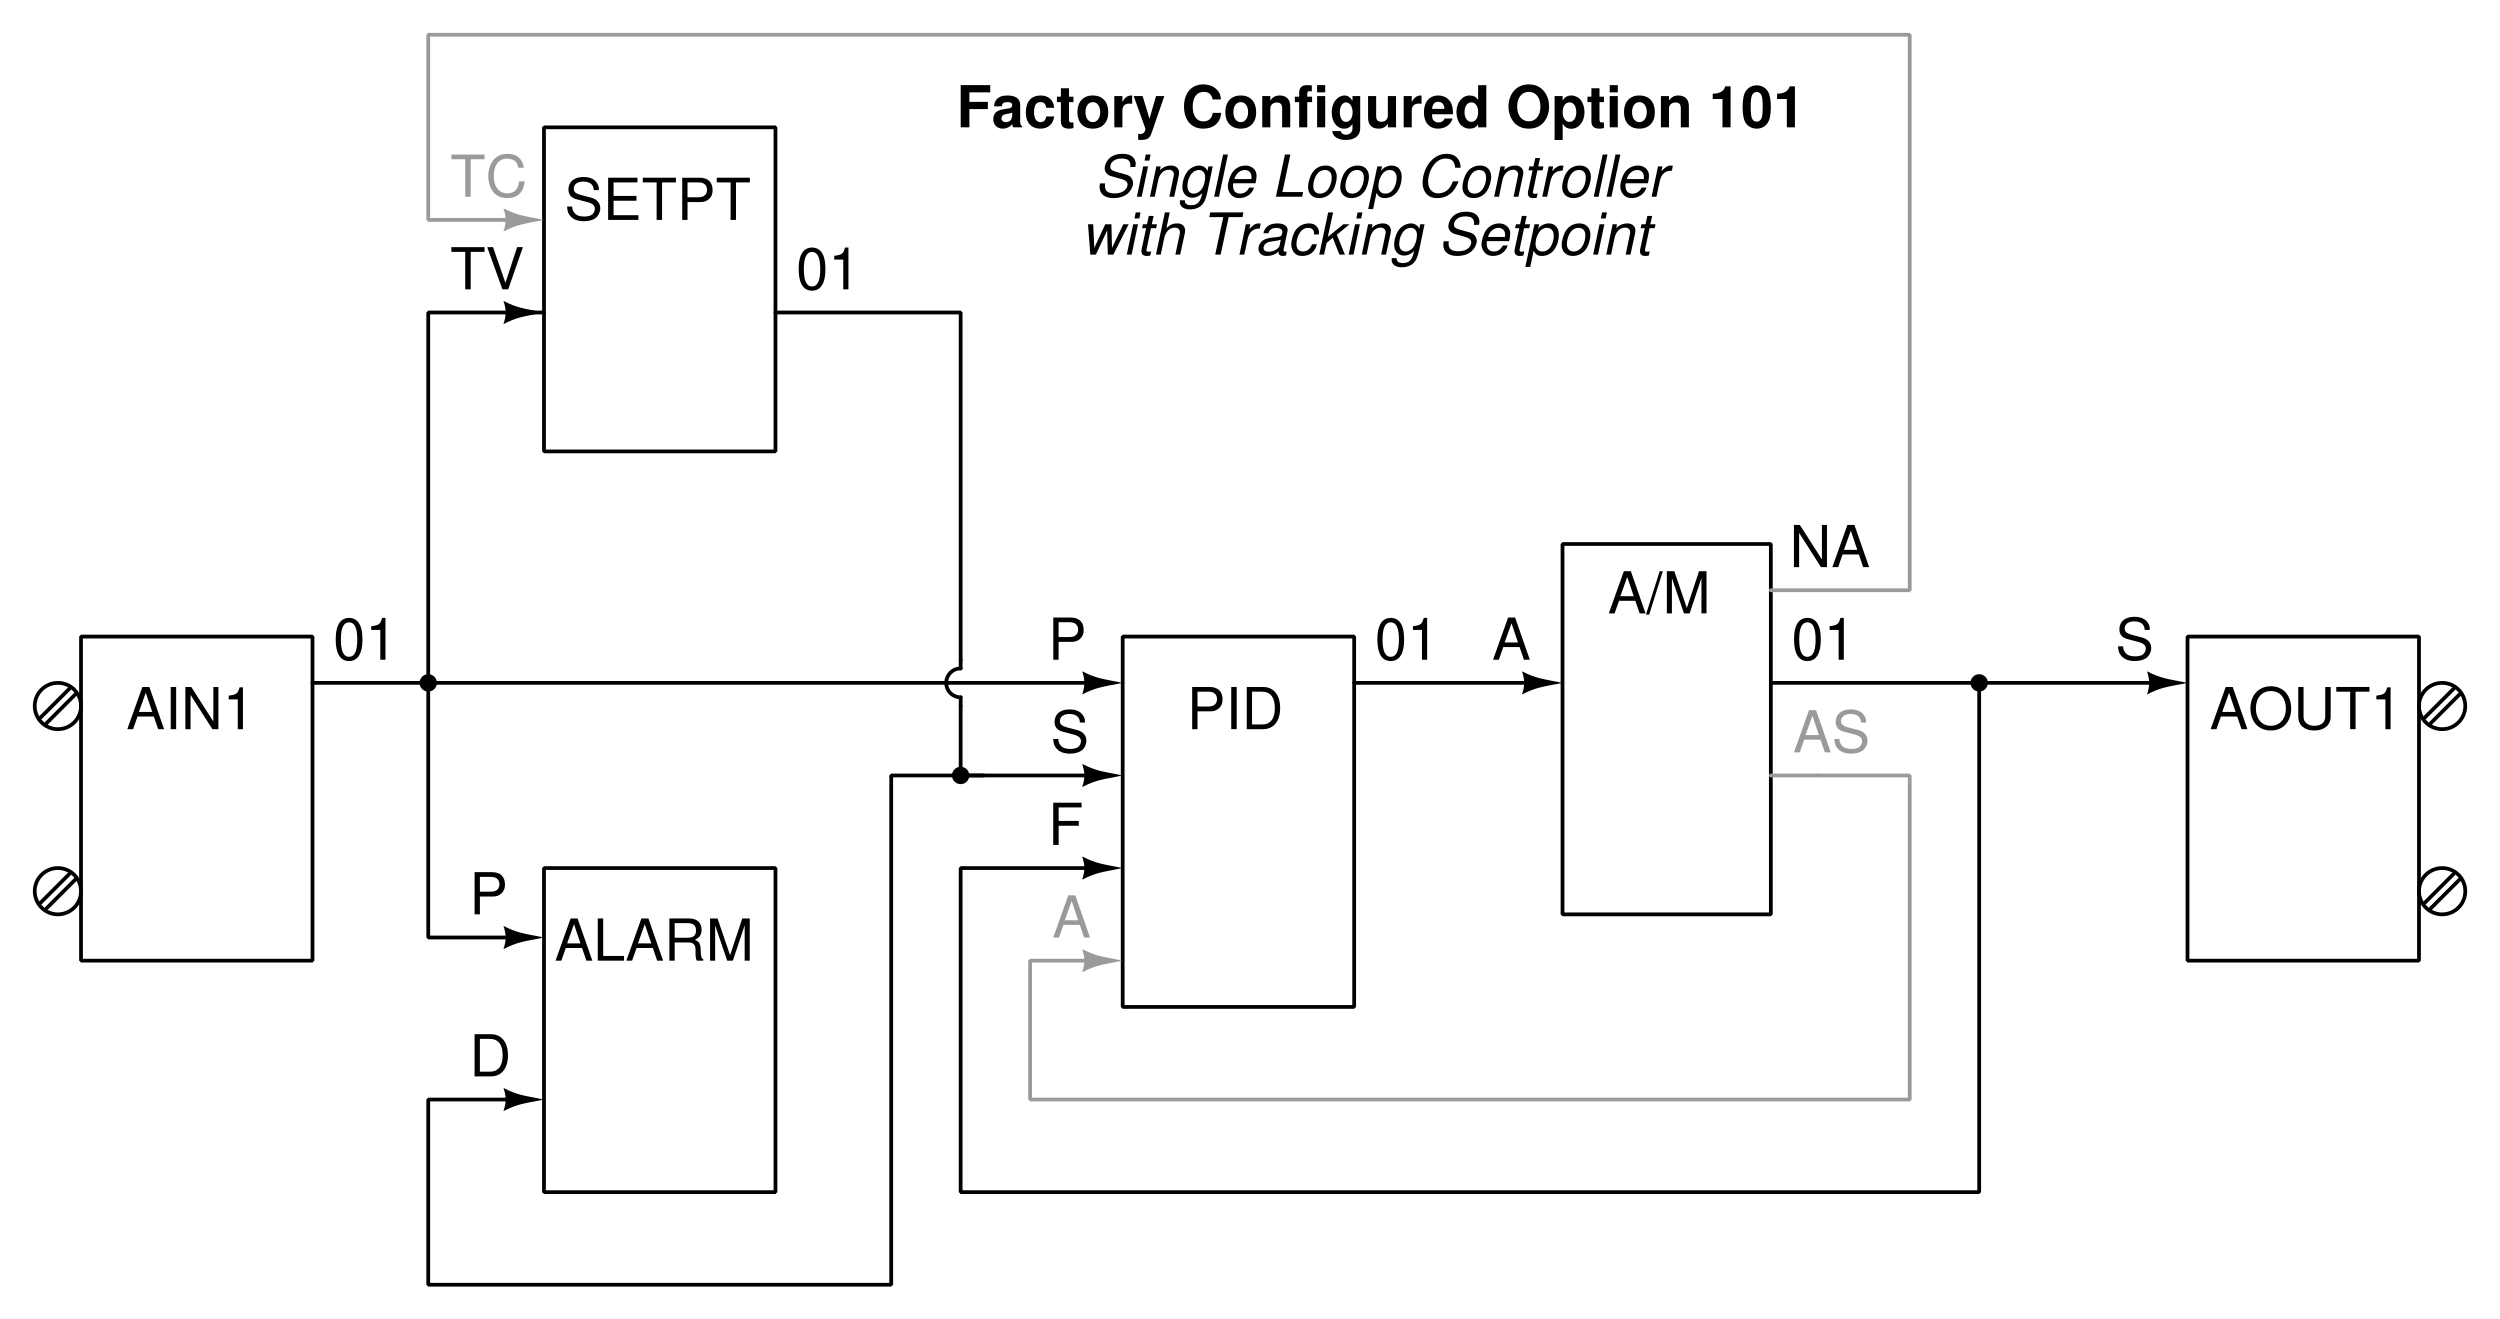<?xml version="1.0" encoding="UTF-8"?>
<svg xmlns="http://www.w3.org/2000/svg" xmlns:xlink="http://www.w3.org/1999/xlink" viewBox="0 0 323.999 171" version="1.2">
<defs>
<g>
<symbol overflow="visible" id="glyph0-0">
<path style="stroke:none;" d=""/>
</symbol>
<symbol overflow="visible" id="glyph0-1">
<path style="stroke:none;" d="M 3.562 -1.641 L 4.125 0 L 4.891 0 L 2.984 -5.469 L 2.078 -5.469 L 0.125 0 L 0.875 0 L 1.453 -1.641 Z M 3.359 -2.234 L 1.625 -2.234 L 2.516 -4.719 Z M 3.359 -2.234 "/>
</symbol>
<symbol overflow="visible" id="glyph0-2">
<path style="stroke:none;" d="M 1.453 -5.469 L 0.75 -5.469 L 0.75 0 L 1.453 0 Z M 1.453 -5.469 "/>
</symbol>
<symbol overflow="visible" id="glyph0-3">
<path style="stroke:none;" d="M 4.844 -5.469 L 4.188 -5.469 L 4.188 -1 L 1.328 -5.469 L 0.562 -5.469 L 0.562 0 L 1.234 0 L 1.234 -4.438 L 4.062 0 L 4.844 0 Z M 4.844 -5.469 "/>
</symbol>
<symbol overflow="visible" id="glyph0-4">
<path style="stroke:none;" d="M 1.938 -3.859 L 1.938 0 L 2.609 0 L 2.609 -5.422 L 2.172 -5.422 C 1.938 -4.594 1.781 -4.484 0.766 -4.344 L 0.766 -3.859 Z M 1.938 -3.859 "/>
</symbol>
<symbol overflow="visible" id="glyph0-5">
<path style="stroke:none;" d="M 2.062 -5.422 C 1.562 -5.422 1.125 -5.203 0.844 -4.828 C 0.5 -4.344 0.328 -3.625 0.328 -2.625 C 0.328 -0.797 0.922 0.172 2.062 0.172 C 3.188 0.172 3.797 -0.797 3.797 -2.578 C 3.797 -3.625 3.641 -4.328 3.281 -4.828 C 3 -5.203 2.562 -5.422 2.062 -5.422 Z M 2.062 -4.844 C 2.781 -4.844 3.125 -4.109 3.125 -2.641 C 3.125 -1.094 2.781 -0.375 2.047 -0.375 C 1.344 -0.375 1 -1.125 1 -2.625 C 1 -4.109 1.344 -4.844 2.062 -4.844 Z M 2.062 -4.844 "/>
</symbol>
<symbol overflow="visible" id="glyph0-6">
<path style="stroke:none;" d="M 1.375 -2.312 L 3.094 -2.312 C 3.531 -2.312 3.859 -2.438 4.156 -2.703 C 4.484 -3 4.625 -3.359 4.625 -3.859 C 4.625 -4.891 4.016 -5.469 2.938 -5.469 L 0.688 -5.469 L 0.688 0 L 1.375 0 Z M 1.375 -2.938 L 1.375 -4.859 L 2.828 -4.859 C 3.5 -4.859 3.906 -4.5 3.906 -3.891 C 3.906 -3.297 3.5 -2.938 2.828 -2.938 Z M 1.375 -2.938 "/>
</symbol>
<symbol overflow="visible" id="glyph0-7">
<path style="stroke:none;" d="M 0.672 0 L 2.781 0 C 4.156 0 5 -1.031 5 -2.734 C 5 -4.438 4.156 -5.469 2.781 -5.469 L 0.672 -5.469 Z M 1.359 -0.609 L 1.359 -4.859 L 2.656 -4.859 C 3.734 -4.859 4.312 -4.125 4.312 -2.734 C 4.312 -1.344 3.734 -0.609 2.656 -0.609 Z M 1.359 -0.609 "/>
</symbol>
<symbol overflow="visible" id="glyph0-8">
<path style="stroke:none;" d="M 1.719 -5.469 L -0.062 0.156 L 0.359 0.156 L 2.125 -5.469 Z M 1.719 -5.469 "/>
</symbol>
<symbol overflow="visible" id="glyph0-9">
<path style="stroke:none;" d="M 3.516 0 L 5.047 -4.578 L 5.047 0 L 5.703 0 L 5.703 -5.469 L 4.734 -5.469 L 3.156 -0.703 L 1.531 -5.469 L 0.562 -5.469 L 0.562 0 L 1.219 0 L 1.219 -4.578 L 2.781 0 Z M 3.516 0 "/>
</symbol>
<symbol overflow="visible" id="glyph0-10">
<path style="stroke:none;" d="M 4.469 -3.859 C 4.469 -4.234 4.453 -4.344 4.328 -4.594 C 4.031 -5.234 3.391 -5.562 2.469 -5.562 C 1.266 -5.562 0.531 -4.938 0.531 -3.953 C 0.531 -3.281 0.875 -2.859 1.594 -2.672 L 2.953 -2.312 C 3.656 -2.141 3.953 -1.859 3.953 -1.438 C 3.953 -1.141 3.797 -0.844 3.562 -0.672 C 3.359 -0.516 3 -0.438 2.562 -0.438 C 1.969 -0.438 1.562 -0.578 1.312 -0.906 C 1.109 -1.141 1.016 -1.406 1.016 -1.734 L 0.359 -1.734 C 0.375 -1.234 0.469 -0.906 0.688 -0.609 C 1.062 -0.094 1.688 0.172 2.516 0.172 C 3.172 0.172 3.703 0.016 4.062 -0.25 C 4.422 -0.547 4.656 -1.031 4.656 -1.5 C 4.656 -2.172 4.234 -2.672 3.5 -2.875 L 2.125 -3.234 C 1.469 -3.422 1.219 -3.625 1.219 -4.047 C 1.219 -4.609 1.703 -4.969 2.438 -4.969 C 3.312 -4.969 3.797 -4.578 3.812 -3.859 Z M 4.469 -3.859 "/>
</symbol>
<symbol overflow="visible" id="glyph0-11">
<path style="stroke:none;" d="M 1.375 -2.484 L 4.344 -2.484 L 4.344 -3.109 L 1.375 -3.109 L 1.375 -4.859 L 4.469 -4.859 L 4.469 -5.469 L 0.672 -5.469 L 0.672 0 L 4.594 0 L 4.594 -0.609 L 1.375 -0.609 Z M 1.375 -2.484 "/>
</symbol>
<symbol overflow="visible" id="glyph0-12">
<path style="stroke:none;" d="M 2.656 -4.859 L 4.453 -4.859 L 4.453 -5.469 L 0.156 -5.469 L 0.156 -4.859 L 1.953 -4.859 L 1.953 0 L 2.656 0 Z M 2.656 -4.859 "/>
</symbol>
<symbol overflow="visible" id="glyph0-13">
<path style="stroke:none;" d="M 2.938 0 L 4.844 -5.469 L 4.094 -5.469 L 2.578 -0.844 L 0.969 -5.469 L 0.219 -5.469 L 2.188 0 Z M 2.938 0 "/>
</symbol>
<symbol overflow="visible" id="glyph0-14">
<path style="stroke:none;" d="M 1.375 -2.484 L 3.984 -2.484 L 3.984 -3.109 L 1.375 -3.109 L 1.375 -4.859 L 4.344 -4.859 L 4.344 -5.469 L 0.672 -5.469 L 0.672 0 L 1.375 0 Z M 1.375 -2.484 "/>
</symbol>
<symbol overflow="visible" id="glyph0-15">
<path style="stroke:none;" d="M 2.922 -5.562 C 1.344 -5.562 0.281 -4.406 0.281 -2.688 C 0.281 -0.969 1.344 0.172 2.922 0.172 C 3.594 0.172 4.172 -0.031 4.625 -0.406 C 5.219 -0.906 5.562 -1.75 5.562 -2.641 C 5.562 -4.406 4.516 -5.562 2.922 -5.562 Z M 2.922 -4.938 C 4.109 -4.938 4.875 -4.047 4.875 -2.656 C 4.875 -1.344 4.078 -0.438 2.922 -0.438 C 1.75 -0.438 0.984 -1.344 0.984 -2.688 C 0.984 -4.047 1.75 -4.938 2.922 -4.938 Z M 2.922 -4.938 "/>
</symbol>
<symbol overflow="visible" id="glyph0-16">
<path style="stroke:none;" d="M 4.141 -5.469 L 4.141 -1.625 C 4.141 -0.891 3.609 -0.438 2.734 -0.438 C 2.328 -0.438 2 -0.547 1.734 -0.734 C 1.469 -0.938 1.328 -1.219 1.328 -1.625 L 1.328 -5.469 L 0.641 -5.469 L 0.641 -1.625 C 0.641 -0.516 1.438 0.172 2.734 0.172 C 4.016 0.172 4.844 -0.531 4.844 -1.625 L 4.844 -5.469 Z M 4.141 -5.469 "/>
</symbol>
<symbol overflow="visible" id="glyph0-17">
<path style="stroke:none;" d="M 1.297 -5.469 L 0.594 -5.469 L 0.594 0 L 4 0 L 4 -0.609 L 1.297 -0.609 Z M 1.297 -5.469 "/>
</symbol>
<symbol overflow="visible" id="glyph0-18">
<path style="stroke:none;" d="M 1.391 -2.359 L 3.188 -2.359 C 3.812 -2.359 4.094 -2.062 4.094 -1.375 L 4.094 -0.891 C 4.094 -0.562 4.141 -0.219 4.25 0 L 5.094 0 L 5.094 -0.172 C 4.828 -0.359 4.781 -0.547 4.766 -1.281 C 4.75 -2.172 4.609 -2.438 4.016 -2.703 C 4.641 -3 4.875 -3.375 4.875 -4 C 4.875 -4.953 4.297 -5.469 3.219 -5.469 L 0.703 -5.469 L 0.703 0 L 1.391 0 Z M 1.391 -2.969 L 1.391 -4.859 L 3.078 -4.859 C 3.469 -4.859 3.703 -4.797 3.875 -4.641 C 4.062 -4.484 4.156 -4.234 4.156 -3.922 C 4.156 -3.266 3.828 -2.969 3.078 -2.969 Z M 1.391 -2.969 "/>
</symbol>
<symbol overflow="visible" id="glyph0-19">
<path style="stroke:none;" d="M 4.969 -3.766 C 4.75 -4.969 4.062 -5.562 2.859 -5.562 C 2.125 -5.562 1.531 -5.328 1.125 -4.875 C 0.625 -4.328 0.359 -3.562 0.359 -2.672 C 0.359 -1.766 0.641 -1 1.141 -0.469 C 1.578 -0.031 2.109 0.172 2.828 0.172 C 4.156 0.172 4.906 -0.547 5.078 -2 L 4.359 -2 C 4.297 -1.625 4.219 -1.359 4.109 -1.141 C 3.891 -0.703 3.422 -0.438 2.828 -0.438 C 1.75 -0.438 1.062 -1.312 1.062 -2.672 C 1.062 -4.078 1.703 -4.938 2.781 -4.938 C 3.219 -4.938 3.625 -4.812 3.859 -4.594 C 4.062 -4.406 4.172 -4.188 4.25 -3.766 Z M 4.969 -3.766 "/>
</symbol>
<symbol overflow="visible" id="glyph1-0">
<path style="stroke:none;" d=""/>
</symbol>
<symbol overflow="visible" id="glyph1-1">
<path style="stroke:none;" d="M 1.688 -2.359 L 4.078 -2.359 L 4.078 -3.297 L 1.688 -3.297 L 1.688 -4.531 L 4.391 -4.531 L 4.391 -5.469 L 0.562 -5.469 L 0.562 0 L 1.688 0 Z M 1.688 -2.359 "/>
</symbol>
<symbol overflow="visible" id="glyph1-2">
<path style="stroke:none;" d="M 3.938 -0.125 C 3.75 -0.297 3.688 -0.422 3.688 -0.625 L 3.688 -2.875 C 3.688 -3.703 3.125 -4.125 2.031 -4.125 C 0.938 -4.125 0.375 -3.656 0.297 -2.719 L 1.312 -2.719 C 1.359 -3.141 1.531 -3.266 2.062 -3.266 C 2.453 -3.266 2.656 -3.141 2.656 -2.859 C 2.656 -2.734 2.594 -2.625 2.484 -2.547 C 2.344 -2.469 2.344 -2.469 1.828 -2.391 L 1.406 -2.312 C 0.594 -2.188 0.203 -1.766 0.203 -1.047 C 0.203 -0.312 0.703 0.172 1.438 0.172 C 1.891 0.172 2.297 -0.016 2.672 -0.406 C 2.672 -0.188 2.688 -0.125 2.797 0 L 3.938 0 Z M 2.656 -1.625 C 2.656 -1.016 2.359 -0.672 1.828 -0.672 C 1.484 -0.672 1.266 -0.859 1.266 -1.156 C 1.266 -1.484 1.422 -1.625 1.859 -1.719 L 2.219 -1.781 C 2.5 -1.844 2.547 -1.859 2.656 -1.906 Z M 2.656 -1.625 "/>
</symbol>
<symbol overflow="visible" id="glyph1-3">
<path style="stroke:none;" d="M 3.922 -2.531 C 3.844 -3.531 3.188 -4.125 2.172 -4.125 C 0.953 -4.125 0.25 -3.328 0.25 -1.938 C 0.25 -0.609 0.953 0.172 2.156 0.172 C 3.141 0.172 3.812 -0.438 3.922 -1.406 L 2.906 -1.406 C 2.781 -0.875 2.578 -0.672 2.156 -0.672 C 1.625 -0.672 1.312 -1.141 1.312 -1.938 C 1.312 -2.328 1.375 -2.688 1.5 -2.922 C 1.625 -3.156 1.859 -3.266 2.156 -3.266 C 2.594 -3.266 2.797 -3.062 2.906 -2.531 Z M 3.922 -2.531 "/>
</symbol>
<symbol overflow="visible" id="glyph1-4">
<path style="stroke:none;" d="M 2.25 -3.969 L 1.672 -3.969 L 1.672 -5.062 L 0.625 -5.062 L 0.625 -3.969 L 0.109 -3.969 L 0.109 -3.266 L 0.625 -3.266 L 0.625 -0.781 C 0.625 -0.141 0.953 0.172 1.656 0.172 C 1.891 0.172 2.062 0.156 2.25 0.094 L 2.25 -0.641 C 2.156 -0.625 2.094 -0.625 2.016 -0.625 C 1.734 -0.625 1.672 -0.703 1.672 -1.062 L 1.672 -3.266 L 2.25 -3.266 Z M 2.25 -3.969 "/>
</symbol>
<symbol overflow="visible" id="glyph1-5">
<path style="stroke:none;" d="M 2.25 -4.125 C 1.016 -4.125 0.266 -3.297 0.266 -1.969 C 0.266 -0.641 1.016 0.172 2.266 0.172 C 3.5 0.172 4.266 -0.641 4.266 -1.938 C 4.266 -3.312 3.531 -4.125 2.25 -4.125 Z M 2.266 -3.266 C 2.844 -3.266 3.219 -2.75 3.219 -1.953 C 3.219 -1.203 2.828 -0.672 2.266 -0.672 C 1.688 -0.672 1.312 -1.188 1.312 -1.969 C 1.312 -2.75 1.688 -3.266 2.266 -3.266 Z M 2.266 -3.266 "/>
</symbol>
<symbol overflow="visible" id="glyph1-6">
<path style="stroke:none;" d="M 0.469 -4.047 L 0.469 0 L 1.516 0 L 1.516 -2.156 C 1.516 -2.766 1.828 -3.078 2.438 -3.078 C 2.562 -3.078 2.625 -3.062 2.781 -3.047 L 2.781 -4.109 C 2.719 -4.125 2.688 -4.125 2.641 -4.125 C 2.172 -4.125 1.75 -3.797 1.516 -3.25 L 1.516 -4.047 Z M 0.469 -4.047 "/>
</symbol>
<symbol overflow="visible" id="glyph1-7">
<path style="stroke:none;" d="M 2.953 -4.047 L 2.109 -1.109 L 1.219 -4.047 L 0.062 -4.047 L 1.578 0.172 C 1.578 0.578 1.312 0.875 0.922 0.875 C 0.844 0.875 0.766 0.859 0.641 0.828 L 0.641 1.609 C 0.797 1.641 0.891 1.641 1.016 1.641 C 1.297 1.641 1.594 1.594 1.781 1.516 C 2.062 1.391 2.203 1.234 2.375 0.75 L 4.031 -4.047 Z M 2.953 -4.047 "/>
</symbol>
<symbol overflow="visible" id="glyph1-8">
<path style="stroke:none;" d=""/>
</symbol>
<symbol overflow="visible" id="glyph1-9">
<path style="stroke:none;" d="M 5.109 -3.609 C 5.078 -4.094 4.984 -4.391 4.75 -4.688 C 4.328 -5.25 3.656 -5.562 2.828 -5.562 C 1.297 -5.562 0.328 -4.453 0.328 -2.688 C 0.328 -0.922 1.281 0.172 2.812 0.172 C 4.172 0.172 5.062 -0.609 5.141 -1.875 L 4.047 -1.875 C 3.969 -1.172 3.531 -0.766 2.828 -0.766 C 1.969 -0.766 1.453 -1.484 1.453 -2.672 C 1.453 -3.875 1.984 -4.594 2.875 -4.594 C 3.531 -4.594 3.891 -4.281 4.047 -3.609 Z M 5.109 -3.609 "/>
</symbol>
<symbol overflow="visible" id="glyph1-10">
<path style="stroke:none;" d="M 0.469 -4.047 L 0.469 0 L 1.516 0 L 1.516 -2.438 C 1.516 -2.906 1.859 -3.219 2.375 -3.219 C 2.812 -3.219 3.047 -2.984 3.047 -2.5 L 3.047 0 L 4.094 0 L 4.094 -2.719 C 4.094 -3.609 3.609 -4.125 2.734 -4.125 C 2.188 -4.125 1.828 -3.922 1.516 -3.469 L 1.516 -4.047 Z M 0.469 -4.047 "/>
</symbol>
<symbol overflow="visible" id="glyph1-11">
<path style="stroke:none;" d="M 2.344 -3.969 L 1.719 -3.969 L 1.719 -4.359 C 1.719 -4.578 1.812 -4.688 2.016 -4.688 C 2.109 -4.688 2.203 -4.672 2.312 -4.656 L 2.312 -5.438 C 2.078 -5.453 1.875 -5.469 1.703 -5.469 C 1.016 -5.469 0.672 -5.141 0.672 -4.453 L 0.672 -3.969 L 0.109 -3.969 L 0.109 -3.266 L 0.672 -3.266 L 0.672 0 L 1.719 0 L 1.719 -3.266 L 2.344 -3.266 Z M 2.344 -3.969 "/>
</symbol>
<symbol overflow="visible" id="glyph1-12">
<path style="stroke:none;" d="M 1.547 -4.047 L 0.5 -4.047 L 0.5 0 L 1.547 0 Z M 1.547 -5.469 L 0.5 -5.469 L 0.5 -4.531 L 1.547 -4.531 Z M 1.547 -5.469 "/>
</symbol>
<symbol overflow="visible" id="glyph1-13">
<path style="stroke:none;" d="M 3 -4.047 L 3 -3.422 C 2.703 -3.906 2.391 -4.125 1.953 -4.125 C 1.594 -4.125 1.203 -3.938 0.922 -3.641 C 0.516 -3.219 0.312 -2.641 0.312 -1.922 C 0.312 -0.688 0.969 0.172 1.938 0.172 C 2.375 0.172 2.625 0.031 3 -0.406 L 3 0.141 C 3 0.625 2.656 0.953 2.156 0.953 C 1.781 0.953 1.547 0.797 1.469 0.484 L 0.391 0.484 C 0.391 0.797 0.516 1.016 0.781 1.25 C 1.109 1.5 1.547 1.641 2.125 1.641 C 3.297 1.641 4 1.078 4 0.141 L 4 -4.047 Z M 2.156 -3.234 C 2.641 -3.234 3.016 -2.688 3.016 -1.938 C 3.016 -1.203 2.656 -0.703 2.141 -0.703 C 1.688 -0.703 1.359 -1.203 1.359 -1.938 C 1.359 -2.703 1.688 -3.234 2.156 -3.234 Z M 2.156 -3.234 "/>
</symbol>
<symbol overflow="visible" id="glyph1-14">
<path style="stroke:none;" d="M 4.062 0 L 4.062 -4.047 L 3 -4.047 L 3 -1.516 C 3 -1.031 2.672 -0.719 2.156 -0.719 C 1.703 -0.719 1.484 -0.953 1.484 -1.453 L 1.484 -4.047 L 0.438 -4.047 L 0.438 -1.234 C 0.438 -0.328 0.922 0.172 1.797 0.172 C 2.344 0.172 2.703 -0.016 3 -0.484 L 3 0 Z M 4.062 0 "/>
</symbol>
<symbol overflow="visible" id="glyph1-15">
<path style="stroke:none;" d="M 3.938 -1.688 C 3.938 -1.781 3.938 -1.828 3.938 -1.875 C 3.938 -2.281 3.875 -2.656 3.781 -2.938 C 3.516 -3.672 2.859 -4.125 2.047 -4.125 C 0.875 -4.125 0.172 -3.281 0.172 -1.922 C 0.172 -0.625 0.875 0.172 2.016 0.172 C 2.922 0.172 3.656 -0.344 3.891 -1.141 L 2.859 -1.141 C 2.734 -0.812 2.438 -0.625 2.062 -0.625 C 1.75 -0.625 1.516 -0.75 1.359 -0.984 C 1.266 -1.125 1.234 -1.312 1.219 -1.688 Z M 1.234 -2.391 C 1.297 -3.016 1.562 -3.312 2.031 -3.312 C 2.5 -3.312 2.797 -3 2.844 -2.391 Z M 1.234 -2.391 "/>
</symbol>
<symbol overflow="visible" id="glyph1-16">
<path style="stroke:none;" d="M 3.031 0 L 4.094 0 L 4.094 -5.469 L 3.031 -5.469 L 3.031 -3.531 C 2.781 -3.938 2.438 -4.125 1.922 -4.125 C 0.953 -4.125 0.219 -3.188 0.219 -1.969 C 0.219 -1.422 0.375 -0.859 0.656 -0.469 C 0.938 -0.078 1.422 0.172 1.922 0.172 C 2.438 0.172 2.781 0 3.031 -0.406 Z M 2.156 -3.234 C 2.688 -3.234 3.031 -2.734 3.031 -1.953 C 3.031 -1.219 2.672 -0.703 2.156 -0.703 C 1.625 -0.703 1.266 -1.219 1.266 -1.969 C 1.266 -2.719 1.625 -3.234 2.156 -3.234 Z M 2.156 -3.234 "/>
</symbol>
<symbol overflow="visible" id="glyph1-17">
<path style="stroke:none;" d="M 2.922 -5.562 C 2.156 -5.562 1.531 -5.297 1.062 -4.797 C 0.578 -4.281 0.297 -3.516 0.297 -2.688 C 0.297 -1.875 0.578 -1.109 1.062 -0.578 C 1.531 -0.078 2.156 0.172 2.938 0.172 C 3.719 0.172 4.328 -0.078 4.797 -0.578 C 5.266 -1.094 5.562 -1.875 5.562 -2.656 C 5.562 -3.516 5.281 -4.281 4.797 -4.797 C 4.312 -5.312 3.719 -5.562 2.922 -5.562 Z M 2.938 -4.594 C 3.859 -4.594 4.438 -3.844 4.438 -2.656 C 4.438 -1.531 3.828 -0.781 2.938 -0.781 C 2.016 -0.781 1.422 -1.531 1.422 -2.688 C 1.422 -3.844 2.016 -4.594 2.938 -4.594 Z M 2.938 -4.594 "/>
</symbol>
<symbol overflow="visible" id="glyph1-18">
<path style="stroke:none;" d="M 1.484 -4.047 L 0.438 -4.047 L 0.438 1.641 L 1.484 1.641 L 1.484 -0.484 C 1.734 -0.031 2.094 0.188 2.609 0.188 C 3.578 0.188 4.312 -0.734 4.312 -1.969 C 4.312 -2.531 4.141 -3.109 3.875 -3.484 C 3.594 -3.859 3.094 -4.125 2.609 -4.125 C 2.094 -4.125 1.734 -3.906 1.484 -3.453 Z M 2.375 -3.234 C 2.906 -3.234 3.25 -2.734 3.25 -1.953 C 3.25 -1.203 2.891 -0.703 2.375 -0.703 C 1.844 -0.703 1.484 -1.203 1.484 -1.969 C 1.484 -2.734 1.844 -3.234 2.375 -3.234 Z M 2.375 -3.234 "/>
</symbol>
<symbol overflow="visible" id="glyph1-19">
<path style="stroke:none;" d="M 1.781 -3.672 L 1.781 0 L 2.828 0 L 2.828 -5.312 L 2.141 -5.312 C 1.969 -4.688 1.422 -4.359 0.516 -4.359 L 0.516 -3.672 Z M 1.781 -3.672 "/>
</symbol>
<symbol overflow="visible" id="glyph1-20">
<path style="stroke:none;" d="M 2.047 -5.438 C 1.484 -5.438 0.984 -5.188 0.672 -4.75 C 0.359 -4.328 0.219 -3.656 0.219 -2.625 C 0.219 -1.688 0.344 -1.016 0.594 -0.609 C 0.906 -0.109 1.422 0.172 2.047 0.172 C 2.625 0.172 3.094 -0.062 3.422 -0.5 C 3.734 -0.922 3.875 -1.594 3.875 -2.594 C 3.875 -3.562 3.75 -4.234 3.5 -4.641 C 3.188 -5.156 2.672 -5.438 2.047 -5.438 Z M 2.047 -4.578 C 2.312 -4.578 2.531 -4.438 2.656 -4.156 C 2.766 -3.938 2.828 -3.359 2.828 -2.625 C 2.828 -2.016 2.781 -1.438 2.688 -1.219 C 2.578 -0.906 2.344 -0.734 2.047 -0.734 C 1.766 -0.734 1.562 -0.875 1.438 -1.141 C 1.328 -1.359 1.266 -1.922 1.266 -2.625 C 1.266 -3.266 1.312 -3.859 1.406 -4.078 C 1.516 -4.406 1.75 -4.578 2.047 -4.578 Z M 2.047 -4.578 "/>
</symbol>
<symbol overflow="visible" id="glyph2-0">
<path style="stroke:none;" d=""/>
</symbol>
<symbol overflow="visible" id="glyph2-1">
<path style="stroke:none;" d="M 5.297 -3.859 C 5.344 -4.078 5.359 -4.172 5.359 -4.281 C 5.359 -4.609 5.203 -4.953 4.953 -5.172 C 4.641 -5.438 4.25 -5.562 3.656 -5.562 C 2.891 -5.562 2.281 -5.344 1.875 -4.922 C 1.562 -4.609 1.328 -4.078 1.328 -3.688 C 1.328 -3.219 1.672 -2.812 2.172 -2.672 L 3.453 -2.312 C 4.062 -2.141 4.297 -1.938 4.297 -1.562 C 4.297 -1.328 4.156 -1.062 3.938 -0.859 C 3.641 -0.562 3.188 -0.438 2.594 -0.438 C 1.75 -0.438 1.359 -0.75 1.359 -1.438 C 1.359 -1.531 1.359 -1.594 1.391 -1.734 L 0.734 -1.734 C 0.688 -1.547 0.672 -1.422 0.672 -1.266 C 0.672 -0.359 1.344 0.172 2.469 0.172 C 3.266 0.172 3.922 -0.047 4.359 -0.453 C 4.75 -0.812 5.016 -1.344 5.016 -1.781 C 5.016 -1.984 4.953 -2.172 4.844 -2.359 C 4.672 -2.625 4.453 -2.781 4.109 -2.875 L 2.812 -3.234 C 2.234 -3.406 2.062 -3.562 2.062 -3.891 C 2.062 -4.156 2.156 -4.375 2.391 -4.578 C 2.656 -4.828 3.016 -4.953 3.531 -4.953 C 3.938 -4.953 4.266 -4.875 4.422 -4.719 C 4.562 -4.594 4.672 -4.344 4.672 -4.125 C 4.672 -4.062 4.656 -4.016 4.641 -3.859 Z M 5.297 -3.859 "/>
</symbol>
<symbol overflow="visible" id="glyph2-2">
<path style="stroke:none;" d="M 1.953 -3.938 L 1.328 -3.938 L 0.5 0 L 1.125 0 Z M 2.281 -5.469 L 1.656 -5.469 L 1.5 -4.688 L 2.125 -4.688 Z M 2.281 -5.469 "/>
</symbol>
<symbol overflow="visible" id="glyph2-3">
<path style="stroke:none;" d="M 1.359 -3.938 L 0.531 0 L 1.156 0 L 1.609 -2.172 C 1.797 -3 2.312 -3.5 3 -3.5 C 3.375 -3.5 3.641 -3.234 3.641 -2.891 C 3.641 -2.844 3.625 -2.75 3.594 -2.625 L 3.047 0 L 3.672 0 L 4.281 -2.812 C 4.297 -2.922 4.312 -3 4.312 -3.109 C 4.312 -3.672 3.906 -4.047 3.281 -4.047 C 2.719 -4.047 2.219 -3.844 1.828 -3.438 L 1.922 -3.938 Z M 1.359 -3.938 "/>
</symbol>
<symbol overflow="visible" id="glyph2-4">
<path style="stroke:none;" d="M 3.938 -3.938 L 3.812 -3.344 C 3.703 -3.594 3.625 -3.703 3.453 -3.812 C 3.266 -3.953 3.016 -4.047 2.766 -4.047 C 2.188 -4.047 1.609 -3.75 1.234 -3.297 C 0.828 -2.797 0.562 -1.953 0.562 -1.266 C 0.562 -0.438 1.094 0.125 1.859 0.125 C 2.328 0.125 2.766 -0.078 3.141 -0.469 L 3.109 -0.328 C 2.891 0.688 2.5 1.094 1.688 1.094 C 1.188 1.094 0.891 0.891 0.891 0.562 L 0.891 0.453 L 0.25 0.453 C 0.25 0.578 0.234 0.656 0.234 0.688 C 0.234 1.266 0.75 1.641 1.562 1.641 C 2.172 1.641 2.688 1.453 3.031 1.125 C 3.406 0.766 3.609 0.312 3.812 -0.641 L 4.5 -3.938 Z M 2.719 -3.469 C 3.203 -3.469 3.516 -3.109 3.516 -2.547 C 3.516 -2.078 3.375 -1.531 3.172 -1.156 C 2.922 -0.703 2.484 -0.406 2.031 -0.406 C 1.531 -0.406 1.219 -0.781 1.219 -1.375 C 1.219 -1.828 1.328 -2.312 1.562 -2.703 C 1.828 -3.188 2.25 -3.469 2.719 -3.469 Z M 2.719 -3.469 "/>
</symbol>
<symbol overflow="visible" id="glyph2-5">
<path style="stroke:none;" d="M 2.297 -5.469 L 1.672 -5.469 L 0.516 0 L 1.141 0 Z M 2.297 -5.469 "/>
</symbol>
<symbol overflow="visible" id="glyph2-6">
<path style="stroke:none;" d="M 4.219 -1.75 C 4.328 -2.344 4.344 -2.516 4.344 -2.766 C 4.344 -3.484 3.734 -4.047 2.922 -4.047 C 2.266 -4.047 1.641 -3.734 1.266 -3.234 C 0.906 -2.766 0.625 -1.906 0.625 -1.297 C 0.625 -0.891 0.812 -0.484 1.094 -0.203 C 1.359 0.047 1.688 0.172 2.109 0.172 C 3.016 0.172 3.781 -0.375 4.016 -1.188 L 3.391 -1.188 C 3.125 -0.672 2.719 -0.406 2.219 -0.406 C 1.625 -0.406 1.297 -0.766 1.297 -1.406 C 1.297 -1.578 1.297 -1.641 1.328 -1.75 Z M 1.469 -2.297 C 1.656 -2.984 2.219 -3.469 2.812 -3.469 C 3.359 -3.469 3.688 -3.109 3.688 -2.547 C 3.688 -2.469 3.688 -2.422 3.672 -2.297 Z M 1.469 -2.297 "/>
</symbol>
<symbol overflow="visible" id="glyph2-7">
<path style="stroke:none;" d=""/>
</symbol>
<symbol overflow="visible" id="glyph2-8">
<path style="stroke:none;" d="M 2.469 -5.469 L 1.766 -5.469 L 0.594 0 L 4 0 L 4.125 -0.609 L 1.438 -0.609 Z M 2.469 -5.469 "/>
</symbol>
<symbol overflow="visible" id="glyph2-9">
<path style="stroke:none;" d="M 2.875 -4.047 C 2.188 -4.047 1.562 -3.734 1.188 -3.172 C 0.844 -2.688 0.594 -1.875 0.594 -1.234 C 0.594 -0.391 1.172 0.172 2.016 0.172 C 2.734 0.172 3.312 -0.125 3.734 -0.703 C 4.078 -1.172 4.312 -1.984 4.312 -2.641 C 4.312 -3.031 4.172 -3.422 3.906 -3.672 C 3.656 -3.922 3.312 -4.047 2.875 -4.047 Z M 2.781 -3.469 C 3.344 -3.469 3.656 -3.109 3.656 -2.5 C 3.656 -2.062 3.547 -1.562 3.328 -1.188 C 3.047 -0.672 2.641 -0.406 2.125 -0.406 C 1.594 -0.406 1.266 -0.766 1.266 -1.375 C 1.266 -1.812 1.391 -2.297 1.594 -2.672 C 1.859 -3.188 2.281 -3.469 2.781 -3.469 Z M 2.781 -3.469 "/>
</symbol>
<symbol overflow="visible" id="glyph2-10">
<path style="stroke:none;" d="M 0.047 1.594 L 0.688 1.594 L 1.125 -0.516 C 1.359 -0.016 1.672 0.172 2.203 0.172 C 2.797 0.172 3.359 -0.094 3.734 -0.562 C 4.141 -1.062 4.391 -1.844 4.391 -2.578 C 4.391 -3.484 3.891 -4.047 3.094 -4.047 C 2.5 -4.047 1.906 -3.719 1.703 -3.297 L 1.844 -3.938 L 1.234 -3.938 Z M 2.844 -3.469 C 3.406 -3.469 3.734 -3.078 3.734 -2.438 C 3.734 -2.016 3.609 -1.531 3.406 -1.156 C 3.125 -0.656 2.75 -0.406 2.266 -0.406 C 1.703 -0.406 1.375 -0.781 1.375 -1.375 C 1.375 -1.828 1.5 -2.312 1.719 -2.703 C 2 -3.203 2.375 -3.469 2.844 -3.469 Z M 2.844 -3.469 "/>
</symbol>
<symbol overflow="visible" id="glyph2-11">
<path style="stroke:none;" d="M 5.781 -3.766 C 5.75 -4.219 5.672 -4.5 5.531 -4.75 C 5.234 -5.281 4.703 -5.562 3.984 -5.562 C 3.109 -5.562 2.391 -5.203 1.797 -4.5 C 1.203 -3.781 0.844 -2.766 0.844 -1.812 C 0.844 -1.297 0.984 -0.812 1.266 -0.469 C 1.609 -0.031 2.078 0.172 2.75 0.172 C 3.547 0.172 4.234 -0.125 4.719 -0.656 C 5.016 -0.969 5.25 -1.391 5.516 -2 L 4.781 -2 C 4.594 -1.562 4.469 -1.344 4.328 -1.156 C 4.016 -0.719 3.453 -0.438 2.859 -0.438 C 2.078 -0.438 1.562 -1.047 1.562 -1.953 C 1.562 -2.641 1.781 -3.375 2.172 -3.953 C 2.625 -4.625 3.172 -4.953 3.859 -4.953 C 4.625 -4.953 5 -4.578 5.062 -3.766 Z M 5.781 -3.766 "/>
</symbol>
<symbol overflow="visible" id="glyph2-12">
<path style="stroke:none;" d="M 2.75 -3.938 L 2.078 -3.938 L 2.312 -5.016 L 1.688 -5.016 L 1.453 -3.938 L 0.922 -3.938 L 0.812 -3.422 L 1.344 -3.422 L 0.75 -0.656 C 0.734 -0.578 0.734 -0.5 0.734 -0.422 C 0.734 -0.047 0.984 0.172 1.391 0.172 C 1.547 0.172 1.766 0.156 1.875 0.125 L 2 -0.422 C 1.75 -0.375 1.734 -0.375 1.641 -0.375 C 1.484 -0.375 1.375 -0.453 1.375 -0.562 C 1.375 -0.594 1.375 -0.625 1.391 -0.672 L 1.969 -3.422 L 2.641 -3.422 Z M 2.75 -3.938 "/>
</symbol>
<symbol overflow="visible" id="glyph2-13">
<path style="stroke:none;" d="M 1.344 -3.938 L 0.516 0 L 1.141 0 L 1.578 -2.047 C 1.781 -2.953 2.312 -3.406 3.141 -3.375 L 3.266 -4.016 C 3.172 -4.031 3.109 -4.047 3.031 -4.047 C 2.594 -4.047 2.266 -3.844 1.797 -3.312 L 1.922 -3.938 Z M 1.344 -3.938 "/>
</symbol>
<symbol overflow="visible" id="glyph2-14">
<path style="stroke:none;" d="M 4.172 0 L 6.156 -3.938 L 5.469 -3.938 L 4 -0.875 L 3.922 -3.938 L 3.125 -3.938 L 1.703 -0.875 L 1.562 -3.938 L 0.891 -3.938 L 1.188 0 L 1.906 0 L 3.375 -3.141 L 3.453 0 Z M 4.172 0 "/>
</symbol>
<symbol overflow="visible" id="glyph2-15">
<path style="stroke:none;" d="M 1.688 -5.469 L 0.531 0 L 1.156 0 L 1.609 -2.172 C 1.797 -3 2.312 -3.5 3 -3.5 C 3.375 -3.5 3.641 -3.25 3.641 -2.859 C 3.641 -2.781 3.641 -2.781 3.594 -2.578 L 3.047 0 L 3.672 0 L 4.281 -2.812 C 4.297 -2.922 4.312 -3 4.312 -3.094 C 4.312 -3.688 3.938 -4.047 3.297 -4.047 C 2.734 -4.047 2.375 -3.891 1.891 -3.438 L 2.312 -5.469 Z M 1.688 -5.469 "/>
</symbol>
<symbol overflow="visible" id="glyph2-16">
<path style="stroke:none;" d="M 3.703 -4.859 L 5.484 -4.859 L 5.609 -5.469 L 1.312 -5.469 L 1.188 -4.859 L 3 -4.859 L 1.953 0 L 2.656 0 Z M 3.703 -4.859 "/>
</symbol>
<symbol overflow="visible" id="glyph2-17">
<path style="stroke:none;" d="M 4.141 -0.375 C 4.078 -0.375 4.047 -0.375 4.016 -0.375 C 3.812 -0.375 3.734 -0.438 3.734 -0.578 C 3.734 -0.609 3.734 -0.641 3.734 -0.656 L 4.219 -2.922 C 4.266 -3.125 4.266 -3.125 4.266 -3.188 C 4.266 -3.703 3.75 -4.047 2.953 -4.047 C 1.906 -4.047 1.281 -3.594 1.125 -2.766 L 1.766 -2.766 C 1.828 -2.984 1.875 -3.078 1.984 -3.188 C 2.156 -3.359 2.469 -3.469 2.797 -3.469 C 3.234 -3.469 3.578 -3.266 3.578 -2.984 C 3.578 -2.953 3.578 -2.906 3.562 -2.844 L 3.547 -2.703 C 3.484 -2.406 3.344 -2.312 2.797 -2.266 C 1.781 -2.172 1.469 -2.094 1.109 -1.875 C 0.719 -1.625 0.484 -1.219 0.484 -0.781 C 0.484 -0.188 0.891 0.172 1.562 0.172 C 1.844 0.172 2.141 0.125 2.422 0.016 C 2.641 -0.062 2.766 -0.141 3.078 -0.406 L 3.078 -0.328 C 3.078 0 3.281 0.172 3.641 0.172 C 3.734 0.172 3.75 0.172 3.938 0.125 C 3.953 0.125 4 0.109 4.047 0.109 Z M 3.234 -1.234 C 3.141 -0.766 2.469 -0.375 1.812 -0.375 C 1.391 -0.375 1.141 -0.547 1.141 -0.859 C 1.141 -1.109 1.297 -1.359 1.516 -1.5 C 1.688 -1.609 1.906 -1.672 2.281 -1.719 C 3 -1.812 3.047 -1.828 3.375 -1.938 Z M 3.234 -1.234 "/>
</symbol>
<symbol overflow="visible" id="glyph2-18">
<path style="stroke:none;" d="M 4.125 -2.609 L 4.141 -2.719 C 4.141 -2.828 4.156 -2.922 4.156 -2.938 C 4.156 -3.188 4.016 -3.484 3.828 -3.688 C 3.594 -3.938 3.281 -4.047 2.859 -4.047 C 2.188 -4.047 1.578 -3.75 1.172 -3.234 C 0.828 -2.781 0.562 -1.969 0.562 -1.281 C 0.562 -0.922 0.688 -0.562 0.906 -0.297 C 1.156 0.031 1.484 0.172 1.969 0.172 C 2.594 0.172 3.109 -0.047 3.453 -0.453 C 3.641 -0.672 3.766 -0.938 3.891 -1.344 L 3.25 -1.344 C 3.031 -0.734 2.625 -0.406 2.078 -0.406 C 1.547 -0.406 1.234 -0.766 1.234 -1.359 C 1.234 -1.844 1.391 -2.406 1.641 -2.797 C 1.922 -3.234 2.281 -3.469 2.75 -3.469 C 3.219 -3.469 3.516 -3.203 3.516 -2.781 C 3.516 -2.734 3.516 -2.672 3.5 -2.609 Z M 4.125 -2.609 "/>
</symbol>
<symbol overflow="visible" id="glyph2-19">
<path style="stroke:none;" d="M 2.234 -5.469 L 1.594 -5.469 L 0.438 0 L 1.062 0 L 1.391 -1.516 L 2.188 -2.188 L 3.047 0 L 3.766 0 L 2.719 -2.578 L 4.375 -3.938 L 3.562 -3.938 L 1.547 -2.297 Z M 2.234 -5.469 "/>
</symbol>
</g>
</defs>
<g id="surface1">
<path style="fill:none;stroke-width:4.875;stroke-linecap:round;stroke-linejoin:bevel;stroke:rgb(0%,0%,0%);stroke-opacity:1;stroke-miterlimit:6;" d="M 100 790 C 100 806.562 86.562 820 70 820 C 53.438 820 40 806.562 40 790 C 40 773.438 53.438 760 70 760 C 86.562 760 100 773.438 100 790 " transform="matrix(0.1,0,0,-0.1,0.5,170.5)"/>
<path style="fill:none;stroke-width:4.875;stroke-linecap:round;stroke-linejoin:bevel;stroke:rgb(0%,0%,0%);stroke-opacity:1;stroke-miterlimit:6;" d="M 47.5 775 L 85 812.5 " transform="matrix(0.1,0,0,-0.1,0.5,170.5)"/>
<path style="fill:none;stroke-width:4.875;stroke-linecap:round;stroke-linejoin:bevel;stroke:rgb(0%,0%,0%);stroke-opacity:1;stroke-miterlimit:6;" d="M 55 767.5 L 92.5 805 " transform="matrix(0.1,0,0,-0.1,0.5,170.5)"/>
<path style="fill:none;stroke-width:4.875;stroke-linecap:round;stroke-linejoin:bevel;stroke:rgb(0%,0%,0%);stroke-opacity:1;stroke-miterlimit:6;" d="M 100 460 L 400 460 L 400 880 L 100 880 Z M 100 460 " transform="matrix(0.1,0,0,-0.1,0.5,170.5)"/>
<path style="fill:none;stroke-width:4.875;stroke-linecap:round;stroke-linejoin:bevel;stroke:rgb(0%,0%,0%);stroke-opacity:1;stroke-miterlimit:6;" d="M 100 550 C 100 566.562 86.562 580 70 580 C 53.438 580 40 566.562 40 550 C 40 533.438 53.438 520 70 520 C 86.562 520 100 533.438 100 550 " transform="matrix(0.1,0,0,-0.1,0.5,170.5)"/>
<path style="fill:none;stroke-width:4.875;stroke-linecap:round;stroke-linejoin:bevel;stroke:rgb(0%,0%,0%);stroke-opacity:1;stroke-miterlimit:6;" d="M 47.5 535 L 85 572.5 " transform="matrix(0.1,0,0,-0.1,0.5,170.5)"/>
<path style="fill:none;stroke-width:4.875;stroke-linecap:round;stroke-linejoin:bevel;stroke:rgb(0%,0%,0%);stroke-opacity:1;stroke-miterlimit:6;" d="M 55 527.5 L 92.5 565 " transform="matrix(0.1,0,0,-0.1,0.5,170.5)"/>
<g style="fill:rgb(0%,0%,0%);fill-opacity:1;">
  <use xlink:href="#glyph0-1" x="16.373" y="94.5"/>
  <use xlink:href="#glyph0-2" x="21.376" y="94.5"/>
  <use xlink:href="#glyph0-3" x="23.461" y="94.5"/>
  <use xlink:href="#glyph0-4" x="28.876" y="94.5"/>
</g>
<path style="fill:none;stroke-width:4.875;stroke-linecap:round;stroke-linejoin:bevel;stroke:rgb(0%,0%,0%);stroke-opacity:1;stroke-miterlimit:6;" d="M 550 820 L 400 820 " transform="matrix(0.1,0,0,-0.1,0.5,170.5)"/>
<g style="fill:rgb(0%,0%,0%);fill-opacity:1;">
  <use xlink:href="#glyph0-5" x="43.178" y="85.5"/>
  <use xlink:href="#glyph0-4" x="47.348" y="85.5"/>
</g>
<path style="fill:none;stroke-width:4.875;stroke-linecap:round;stroke-linejoin:bevel;stroke:rgb(0%,0%,0%);stroke-opacity:1;stroke-miterlimit:6;" d="M 1450 400 L 1750 400 L 1750 880 L 1450 880 Z M 1450 400 " transform="matrix(0.1,0,0,-0.1,0.5,170.5)"/>
<g style="fill:rgb(0%,0%,0%);fill-opacity:1;">
  <use xlink:href="#glyph0-6" x="153.819" y="94.5"/>
  <use xlink:href="#glyph0-2" x="158.821" y="94.5"/>
  <use xlink:href="#glyph0-7" x="160.906" y="94.5"/>
</g>
<path style=" stroke:none;fill-rule:evenodd;fill:rgb(0%,0%,0%);fill-opacity:1;" d="M 140.25 90 C 142.125 89.062 142.688 89.062 145.5 88.5 C 142.688 87.938 142.125 87.938 140.25 87 C 140.625 88.125 140.625 88.875 140.25 90 "/>
<path style=" stroke:none;fill-rule:evenodd;fill:rgb(0%,0%,0%);fill-opacity:1;" d="M 140.25 102 C 142.125 101.062 142.688 101.062 145.5 100.5 C 142.688 99.938 142.125 99.938 140.25 99 C 140.625 100.125 140.625 100.875 140.25 102 "/>
<path style=" stroke:none;fill-rule:evenodd;fill:rgb(0%,0%,0%);fill-opacity:1;" d="M 140.25 114 C 142.125 113.062 142.688 113.062 145.5 112.5 C 142.688 111.938 142.125 111.938 140.25 111 C 140.625 112.125 140.625 112.875 140.25 114 "/>
<path style="fill:none;stroke-width:4.875;stroke-linecap:round;stroke-linejoin:bevel;stroke:rgb(0%,0%,0%);stroke-opacity:1;stroke-miterlimit:6;" d="M 2020 520 L 2290 520 L 2290 1000 L 2020 1000 Z M 2020 520 " transform="matrix(0.1,0,0,-0.1,0.5,170.5)"/>
<g style="fill:rgb(0%,0%,0%);fill-opacity:1;">
  <use xlink:href="#glyph0-1" x="208.373" y="79.5"/>
  <use xlink:href="#glyph0-8" x="213.375" y="79.5"/>
  <use xlink:href="#glyph0-9" x="215.46" y="79.5"/>
</g>
<path style="fill:none;stroke-width:4.875;stroke-linecap:round;stroke-linejoin:bevel;stroke:rgb(0%,0%,0%);stroke-opacity:1;stroke-miterlimit:6;" d="M 700 1120 L 1000 1120 L 1000 1540 L 700 1540 Z M 700 1120 " transform="matrix(0.1,0,0,-0.1,0.5,170.5)"/>
<g style="fill:rgb(0%,0%,0%);fill-opacity:1;">
  <use xlink:href="#glyph0-10" x="73.141" y="28.5"/>
  <use xlink:href="#glyph0-11" x="78.143" y="28.5"/>
  <use xlink:href="#glyph0-12" x="83.146" y="28.5"/>
  <use xlink:href="#glyph0-6" x="87.728" y="28.5"/>
  <use xlink:href="#glyph0-12" x="92.731" y="28.5"/>
</g>
<path style=" stroke:none;fill-rule:evenodd;fill:rgb(0%,0%,0%);fill-opacity:1;" d="M 65.25 42 C 67.125 41.062 67.688 41.062 70.5 40.5 C 67.688 39.938 67.125 39.938 65.25 39 C 65.625 40.125 65.625 40.875 65.25 42 "/>
<g style="fill:rgb(0%,0%,0%);fill-opacity:1;">
  <use xlink:href="#glyph0-12" x="58.342" y="37.5"/>
  <use xlink:href="#glyph0-13" x="62.925" y="37.5"/>
</g>
<path style=" stroke:none;fill-rule:evenodd;fill:rgb(0%,0%,0%);fill-opacity:1;" d="M 56.625 88.5 C 56.625 87.879 56.121 87.375 55.5 87.375 C 54.879 87.375 54.375 87.879 54.375 88.5 C 54.375 89.121 54.879 89.625 55.5 89.625 C 56.121 89.625 56.625 89.121 56.625 88.5 "/>
<g style="fill:rgb(0%,0%,0%);fill-opacity:1;">
  <use xlink:href="#glyph0-6" x="135.819" y="85.5"/>
</g>
<g style="fill:rgb(0%,0%,0%);fill-opacity:1;">
  <use xlink:href="#glyph0-10" x="136.141" y="97.5"/>
</g>
<g style="fill:rgb(0%,0%,0%);fill-opacity:1;">
  <use xlink:href="#glyph0-14" x="135.827" y="109.5"/>
</g>
<g style="fill:rgb(60.352%,60.352%,60.352%);fill-opacity:1;">
  <use xlink:href="#glyph0-1" x="136.373" y="121.5"/>
</g>
<path style=" stroke:none;fill-rule:evenodd;fill:rgb(60.352%,60.352%,60.352%);fill-opacity:1;" d="M 140.25 126 C 142.125 125.062 142.688 125.062 145.5 124.5 C 142.688 123.938 142.125 123.938 140.25 123 C 140.625 124.125 140.625 124.875 140.25 126 "/>
<g style="fill:rgb(0%,0%,0%);fill-opacity:1;">
  <use xlink:href="#glyph0-1" x="193.373" y="85.5"/>
</g>
<path style=" stroke:none;fill-rule:evenodd;fill:rgb(0%,0%,0%);fill-opacity:1;" d="M 197.25 90 C 199.125 89.062 199.688 89.062 202.5 88.5 C 199.688 87.938 199.125 87.938 197.25 87 C 197.625 88.125 197.625 88.875 197.25 90 "/>
<g style="fill:rgb(0%,0%,0%);fill-opacity:1;">
  <use xlink:href="#glyph0-5" x="178.178" y="85.5"/>
  <use xlink:href="#glyph0-4" x="182.348" y="85.5"/>
</g>
<g style="fill:rgb(0%,0%,0%);fill-opacity:1;">
  <use xlink:href="#glyph0-5" x="232.178" y="85.5"/>
  <use xlink:href="#glyph0-4" x="236.348" y="85.5"/>
</g>
<g style="fill:rgb(60.352%,60.352%,60.352%);fill-opacity:1;">
  <use xlink:href="#glyph0-1" x="232.373" y="97.5"/>
  <use xlink:href="#glyph0-10" x="237.375" y="97.5"/>
</g>
<path style="fill:none;stroke-width:4.875;stroke-linecap:round;stroke-linejoin:bevel;stroke:rgb(0%,0%,0%);stroke-opacity:1;stroke-miterlimit:6;" d="M 3190 790 C 3190 806.562 3176.562 820 3160 820 C 3143.438 820 3130 806.562 3130 790 C 3130 773.438 3143.438 760 3160 760 C 3176.562 760 3190 773.438 3190 790 " transform="matrix(0.1,0,0,-0.1,0.5,170.5)"/>
<path style="fill:none;stroke-width:4.875;stroke-linecap:round;stroke-linejoin:bevel;stroke:rgb(0%,0%,0%);stroke-opacity:1;stroke-miterlimit:6;" d="M 3137.5 775 L 3175 812.5 " transform="matrix(0.1,0,0,-0.1,0.5,170.5)"/>
<path style="fill:none;stroke-width:4.875;stroke-linecap:round;stroke-linejoin:bevel;stroke:rgb(0%,0%,0%);stroke-opacity:1;stroke-miterlimit:6;" d="M 3145 767.5 L 3182.5 805 " transform="matrix(0.1,0,0,-0.1,0.5,170.5)"/>
<path style="fill:none;stroke-width:4.875;stroke-linecap:round;stroke-linejoin:bevel;stroke:rgb(0%,0%,0%);stroke-opacity:1;stroke-miterlimit:6;" d="M 2830 460 L 3130 460 L 3130 880 L 2830 880 Z M 2830 460 " transform="matrix(0.1,0,0,-0.1,0.5,170.5)"/>
<path style="fill:none;stroke-width:4.875;stroke-linecap:round;stroke-linejoin:bevel;stroke:rgb(0%,0%,0%);stroke-opacity:1;stroke-miterlimit:6;" d="M 3190 550 C 3190 566.562 3176.562 580 3160 580 C 3143.438 580 3130 566.562 3130 550 C 3130 533.438 3143.438 520 3160 520 C 3176.562 520 3190 533.438 3190 550 " transform="matrix(0.1,0,0,-0.1,0.5,170.5)"/>
<path style="fill:none;stroke-width:4.875;stroke-linecap:round;stroke-linejoin:bevel;stroke:rgb(0%,0%,0%);stroke-opacity:1;stroke-miterlimit:6;" d="M 3137.5 535 L 3175 572.5 " transform="matrix(0.1,0,0,-0.1,0.5,170.5)"/>
<path style="fill:none;stroke-width:4.875;stroke-linecap:round;stroke-linejoin:bevel;stroke:rgb(0%,0%,0%);stroke-opacity:1;stroke-miterlimit:6;" d="M 3145 527.5 L 3182.5 565 " transform="matrix(0.1,0,0,-0.1,0.5,170.5)"/>
<path style=" stroke:none;fill-rule:evenodd;fill:rgb(0%,0%,0%);fill-opacity:1;" d="M 257.625 88.5 C 257.625 87.879 257.121 87.375 256.5 87.375 C 255.879 87.375 255.375 87.879 255.375 88.5 C 255.375 89.121 255.879 89.625 256.5 89.625 C 257.121 89.625 257.625 89.121 257.625 88.5 "/>
<path style=" stroke:none;fill-rule:evenodd;fill:rgb(0%,0%,0%);fill-opacity:1;" d="M 278.25 90 C 280.125 89.062 280.688 89.062 283.5 88.5 C 280.688 87.938 280.125 87.938 278.25 87 C 278.625 88.125 278.625 88.875 278.25 90 "/>
<g style="fill:rgb(0%,0%,0%);fill-opacity:1;">
  <use xlink:href="#glyph0-10" x="274.141" y="85.5"/>
</g>
<g style="fill:rgb(0%,0%,0%);fill-opacity:1;">
  <use xlink:href="#glyph0-1" x="286.374" y="94.5"/>
  <use xlink:href="#glyph0-15" x="291.376" y="94.5"/>
  <use xlink:href="#glyph0-16" x="297.211" y="94.5"/>
  <use xlink:href="#glyph0-12" x="302.626" y="94.5"/>
  <use xlink:href="#glyph0-4" x="307.209" y="94.5"/>
</g>
<path style="fill:none;stroke-width:4.875;stroke-linecap:round;stroke-linejoin:bevel;stroke:rgb(0%,0%,0%);stroke-opacity:1;stroke-miterlimit:6;" d="M 700 1300 L 550 1300 L 550 820 " transform="matrix(0.1,0,0,-0.1,0.5,170.5)"/>
<path style="fill:none;stroke-width:4.875;stroke-linecap:round;stroke-linejoin:bevel;stroke:rgb(0%,0%,0%);stroke-opacity:1;stroke-miterlimit:6;" d="M 1240 801.25 C 1229.648 801.25 1221.25 809.648 1221.25 820 C 1221.25 830.352 1229.648 838.75 1240 838.75 " transform="matrix(0.1,0,0,-0.1,0.5,170.5)"/>
<path style="fill:none;stroke-width:4.875;stroke-linecap:round;stroke-linejoin:bevel;stroke:rgb(0%,0%,0%);stroke-opacity:1;stroke-miterlimit:6;" d="M 1240 850 L 1240 838.75 " transform="matrix(0.1,0,0,-0.1,0.5,170.5)"/>
<path style="fill:none;stroke-width:4.875;stroke-linecap:round;stroke-linejoin:bevel;stroke:rgb(0%,0%,0%);stroke-opacity:1;stroke-miterlimit:6;" d="M 1240 790 L 1240 801.25 " transform="matrix(0.1,0,0,-0.1,0.5,170.5)"/>
<g style="fill:rgb(0%,0%,0%);fill-opacity:1;">
  <use xlink:href="#glyph0-5" x="103.178" y="37.5"/>
  <use xlink:href="#glyph0-4" x="107.348" y="37.5"/>
</g>
<path style="fill:none;stroke-width:4.875;stroke-linecap:round;stroke-linejoin:bevel;stroke:rgb(0%,0%,0%);stroke-opacity:1;stroke-miterlimit:6;" d="M 700 160 L 1000 160 L 1000 580 L 700 580 Z M 700 160 " transform="matrix(0.1,0,0,-0.1,0.5,170.5)"/>
<g style="fill:rgb(0%,0%,0%);fill-opacity:1;">
  <use xlink:href="#glyph0-1" x="71.873" y="124.5"/>
  <use xlink:href="#glyph0-17" x="76.876" y="124.5"/>
  <use xlink:href="#glyph0-1" x="81.046" y="124.5"/>
  <use xlink:href="#glyph0-18" x="86.048" y="124.5"/>
  <use xlink:href="#glyph0-9" x="91.463" y="124.5"/>
</g>
<g style="fill:rgb(0%,0%,0%);fill-opacity:1;">
  <use xlink:href="#glyph0-6" x="60.819" y="118.5"/>
</g>
<path style=" stroke:none;fill-rule:evenodd;fill:rgb(0%,0%,0%);fill-opacity:1;" d="M 65.25 123 C 67.125 122.062 67.688 122.062 70.5 121.5 C 67.688 120.938 67.125 120.938 65.25 120 C 65.625 121.125 65.625 121.875 65.25 123 "/>
<path style=" stroke:none;fill-rule:evenodd;fill:rgb(0%,0%,0%);fill-opacity:1;" d="M 65.25 144 C 67.125 143.062 67.688 143.062 70.5 142.5 C 67.688 141.938 67.125 141.938 65.25 141 C 65.625 142.125 65.625 142.875 65.25 144 "/>
<g style="fill:rgb(0%,0%,0%);fill-opacity:1;">
  <use xlink:href="#glyph0-7" x="60.833" y="139.5"/>
</g>
<path style="fill:none;stroke-width:4.875;stroke-linecap:round;stroke-linejoin:bevel;stroke:rgb(60.352%,60.352%,60.352%);stroke-opacity:1;stroke-miterlimit:6;" d="M 1420 460 L 1330 460 L 1330 280 L 2470 280 L 2470 700 L 2350 700 " transform="matrix(0.1,0,0,-0.1,0.5,170.5)"/>
<path style="fill:none;stroke-width:4.875;stroke-linecap:round;stroke-linejoin:bevel;stroke:rgb(0%,0%,0%);stroke-opacity:1;stroke-miterlimit:6;" d="M 2800 820 L 2560 820 " transform="matrix(0.1,0,0,-0.1,0.5,170.5)"/>
<path style="fill:none;stroke-width:4.875;stroke-linecap:round;stroke-linejoin:bevel;stroke:rgb(0%,0%,0%);stroke-opacity:1;stroke-miterlimit:6;" d="M 1420 820 L 550 820 " transform="matrix(0.1,0,0,-0.1,0.5,170.5)"/>
<path style=" stroke:none;fill-rule:evenodd;fill:rgb(0%,0%,0%);fill-opacity:1;" d="M 125.625 100.5 C 125.625 99.879 125.121 99.375 124.5 99.375 C 123.879 99.375 123.375 99.879 123.375 100.5 C 123.375 101.121 123.879 101.625 124.5 101.625 C 125.121 101.625 125.625 101.121 125.625 100.5 "/>
<g style="fill:rgb(0%,0%,0%);fill-opacity:1;">
  <use xlink:href="#glyph1-1" x="123.945" y="16.5"/>
  <use xlink:href="#glyph1-2" x="128.528" y="16.5"/>
  <use xlink:href="#glyph1-3" x="132.697" y="16.5"/>
  <use xlink:href="#glyph1-4" x="136.868" y="16.5"/>
  <use xlink:href="#glyph1-5" x="139.365" y="16.5"/>
  <use xlink:href="#glyph1-6" x="143.947" y="16.5"/>
  <use xlink:href="#glyph1-7" x="146.865" y="16.5"/>
  <use xlink:href="#glyph1-8" x="151.035" y="16.5"/>
  <use xlink:href="#glyph1-9" x="153.12" y="16.5"/>
  <use xlink:href="#glyph1-5" x="158.535" y="16.5"/>
  <use xlink:href="#glyph1-10" x="163.118" y="16.5"/>
  <use xlink:href="#glyph1-11" x="167.7" y="16.5"/>
  <use xlink:href="#glyph1-12" x="170.197" y="16.5"/>
  <use xlink:href="#glyph1-13" x="172.282" y="16.5"/>
  <use xlink:href="#glyph1-14" x="176.865" y="16.5"/>
  <use xlink:href="#glyph1-6" x="181.447" y="16.5"/>
  <use xlink:href="#glyph1-15" x="184.365" y="16.5"/>
  <use xlink:href="#glyph1-16" x="188.535" y="16.5"/>
  <use xlink:href="#glyph1-8" x="193.118" y="16.5"/>
  <use xlink:href="#glyph1-17" x="195.202" y="16.5"/>
  <use xlink:href="#glyph1-18" x="201.037" y="16.5"/>
  <use xlink:href="#glyph1-4" x="205.62" y="16.5"/>
  <use xlink:href="#glyph1-12" x="208.118" y="16.5"/>
  <use xlink:href="#glyph1-5" x="210.202" y="16.5"/>
  <use xlink:href="#glyph1-10" x="214.785" y="16.5"/>
  <use xlink:href="#glyph1-8" x="219.368" y="16.5"/>
  <use xlink:href="#glyph1-19" x="221.452" y="16.5"/>
  <use xlink:href="#glyph1-20" x="225.623" y="16.5"/>
  <use xlink:href="#glyph1-19" x="229.792" y="16.5"/>
</g>
<path style="fill:none;stroke-width:4.875;stroke-linecap:round;stroke-linejoin:bevel;stroke:rgb(0%,0%,0%);stroke-opacity:1;stroke-miterlimit:6;" d="M 670 280 L 550 280 L 550 40 L 1150 40 L 1150 700 L 1270 700 " transform="matrix(0.1,0,0,-0.1,0.5,170.5)"/>
<path style="fill:none;stroke-width:4.875;stroke-linecap:round;stroke-linejoin:bevel;stroke:rgb(0%,0%,0%);stroke-opacity:1;stroke-miterlimit:6;" d="M 670 490 L 550 490 L 550 820 " transform="matrix(0.1,0,0,-0.1,0.5,170.5)"/>
<path style="fill:none;stroke-width:4.875;stroke-linecap:round;stroke-linejoin:bevel;stroke:rgb(0%,0%,0%);stroke-opacity:1;stroke-miterlimit:6;" d="M 2560 820 L 2560 160 L 1240 160 L 1240 580 L 1420 580 " transform="matrix(0.1,0,0,-0.1,0.5,170.5)"/>
<path style="fill:none;stroke-width:4.875;stroke-linecap:round;stroke-linejoin:bevel;stroke:rgb(0%,0%,0%);stroke-opacity:1;stroke-miterlimit:6;" d="M 1000 1300 L 1240 1300 L 1240 850 " transform="matrix(0.1,0,0,-0.1,0.5,170.5)"/>
<path style=" stroke:none;fill-rule:evenodd;fill:rgb(60.352%,60.352%,60.352%);fill-opacity:1;" d="M 65.25 30 C 67.125 29.062 67.688 29.062 70.5 28.5 C 67.688 27.938 67.125 27.938 65.25 27 C 65.625 28.125 65.625 28.875 65.25 30 "/>
<g style="fill:rgb(60.352%,60.352%,60.352%);fill-opacity:1;">
  <use xlink:href="#glyph0-12" x="58.342" y="25.5"/>
  <use xlink:href="#glyph0-19" x="62.925" y="25.5"/>
</g>
<g style="fill:rgb(0%,0%,0%);fill-opacity:1;">
  <use xlink:href="#glyph0-3" x="231.931" y="73.5"/>
  <use xlink:href="#glyph0-1" x="237.346" y="73.5"/>
</g>
<path style="fill:none;stroke-width:4.875;stroke-linecap:round;stroke-linejoin:bevel;stroke:rgb(0%,0%,0%);stroke-opacity:1;stroke-miterlimit:6;" d="M 1990 820 L 1750 820 " transform="matrix(0.1,0,0,-0.1,0.5,170.5)"/>
<path style="fill:none;stroke-width:4.875;stroke-linecap:round;stroke-linejoin:bevel;stroke:rgb(60.352%,60.352%,60.352%);stroke-opacity:1;stroke-miterlimit:6;" d="M 2350 700 L 2290 700 " transform="matrix(0.1,0,0,-0.1,0.5,170.5)"/>
<path style="fill:none;stroke-width:4.875;stroke-linecap:round;stroke-linejoin:bevel;stroke:rgb(0%,0%,0%);stroke-opacity:1;stroke-miterlimit:6;" d="M 2290 820 L 2560 820 " transform="matrix(0.1,0,0,-0.1,0.5,170.5)"/>
<path style="fill:none;stroke-width:4.875;stroke-linecap:round;stroke-linejoin:bevel;stroke:rgb(60.352%,60.352%,60.352%);stroke-opacity:1;stroke-miterlimit:6;" d="M 670 1420 L 550 1420 L 550 1660 L 2470 1660 L 2470 940 L 2290 940 " transform="matrix(0.1,0,0,-0.1,0.5,170.5)"/>
<g style="fill:rgb(0%,0%,0%);fill-opacity:1;">
  <use xlink:href="#glyph2-1" x="141.833" y="25.5"/>
  <use xlink:href="#glyph2-2" x="146.835" y="25.5"/>
  <use xlink:href="#glyph2-3" x="148.5" y="25.5"/>
  <use xlink:href="#glyph2-4" x="152.671" y="25.5"/>
  <use xlink:href="#glyph2-5" x="156.84" y="25.5"/>
  <use xlink:href="#glyph2-6" x="158.506" y="25.5"/>
  <use xlink:href="#glyph2-7" x="162.675" y="25.5"/>
  <use xlink:href="#glyph2-8" x="164.761" y="25.5"/>
  <use xlink:href="#glyph2-9" x="168.93" y="25.5"/>
  <use xlink:href="#glyph2-9" x="173.101" y="25.5"/>
  <use xlink:href="#glyph2-10" x="177.27" y="25.5"/>
  <use xlink:href="#glyph2-7" x="181.44" y="25.5"/>
  <use xlink:href="#glyph2-11" x="183.525" y="25.5"/>
  <use xlink:href="#glyph2-9" x="188.94" y="25.5"/>
  <use xlink:href="#glyph2-3" x="193.111" y="25.5"/>
  <use xlink:href="#glyph2-12" x="197.28" y="25.5"/>
  <use xlink:href="#glyph2-13" x="199.365" y="25.5"/>
  <use xlink:href="#glyph2-9" x="201.863" y="25.5"/>
  <use xlink:href="#glyph2-5" x="206.033" y="25.5"/>
  <use xlink:href="#glyph2-5" x="207.698" y="25.5"/>
  <use xlink:href="#glyph2-6" x="209.363" y="25.5"/>
  <use xlink:href="#glyph2-13" x="213.533" y="25.5"/>
</g>
<g style="fill:rgb(0%,0%,0%);fill-opacity:1;">
  <use xlink:href="#glyph2-14" x="140.116" y="33"/>
  <use xlink:href="#glyph2-2" x="145.531" y="33"/>
  <use xlink:href="#glyph2-12" x="147.196" y="33"/>
  <use xlink:href="#glyph2-15" x="149.281" y="33"/>
  <use xlink:href="#glyph2-7" x="153.451" y="33"/>
  <use xlink:href="#glyph2-16" x="155.536" y="33"/>
  <use xlink:href="#glyph2-13" x="160.118" y="33"/>
  <use xlink:href="#glyph2-17" x="162.616" y="33"/>
  <use xlink:href="#glyph2-18" x="166.786" y="33"/>
  <use xlink:href="#glyph2-19" x="170.536" y="33"/>
  <use xlink:href="#glyph2-2" x="174.286" y="33"/>
  <use xlink:href="#glyph2-3" x="175.951" y="33"/>
  <use xlink:href="#glyph2-4" x="180.121" y="33"/>
  <use xlink:href="#glyph2-7" x="184.291" y="33"/>
  <use xlink:href="#glyph2-1" x="186.376" y="33"/>
  <use xlink:href="#glyph2-6" x="191.378" y="33"/>
  <use xlink:href="#glyph2-12" x="195.548" y="33"/>
  <use xlink:href="#glyph2-10" x="197.633" y="33"/>
  <use xlink:href="#glyph2-9" x="201.803" y="33"/>
  <use xlink:href="#glyph2-2" x="205.973" y="33"/>
  <use xlink:href="#glyph2-3" x="207.638" y="33"/>
  <use xlink:href="#glyph2-12" x="211.808" y="33"/>
</g>
<path style="fill:none;stroke-width:4.875;stroke-linecap:round;stroke-linejoin:bevel;stroke:rgb(0%,0%,0%);stroke-opacity:1;stroke-miterlimit:6;" d="M 1420 700 L 1240 700 L 1240 790 " transform="matrix(0.1,0,0,-0.1,0.5,170.5)"/>
</g>
</svg>
